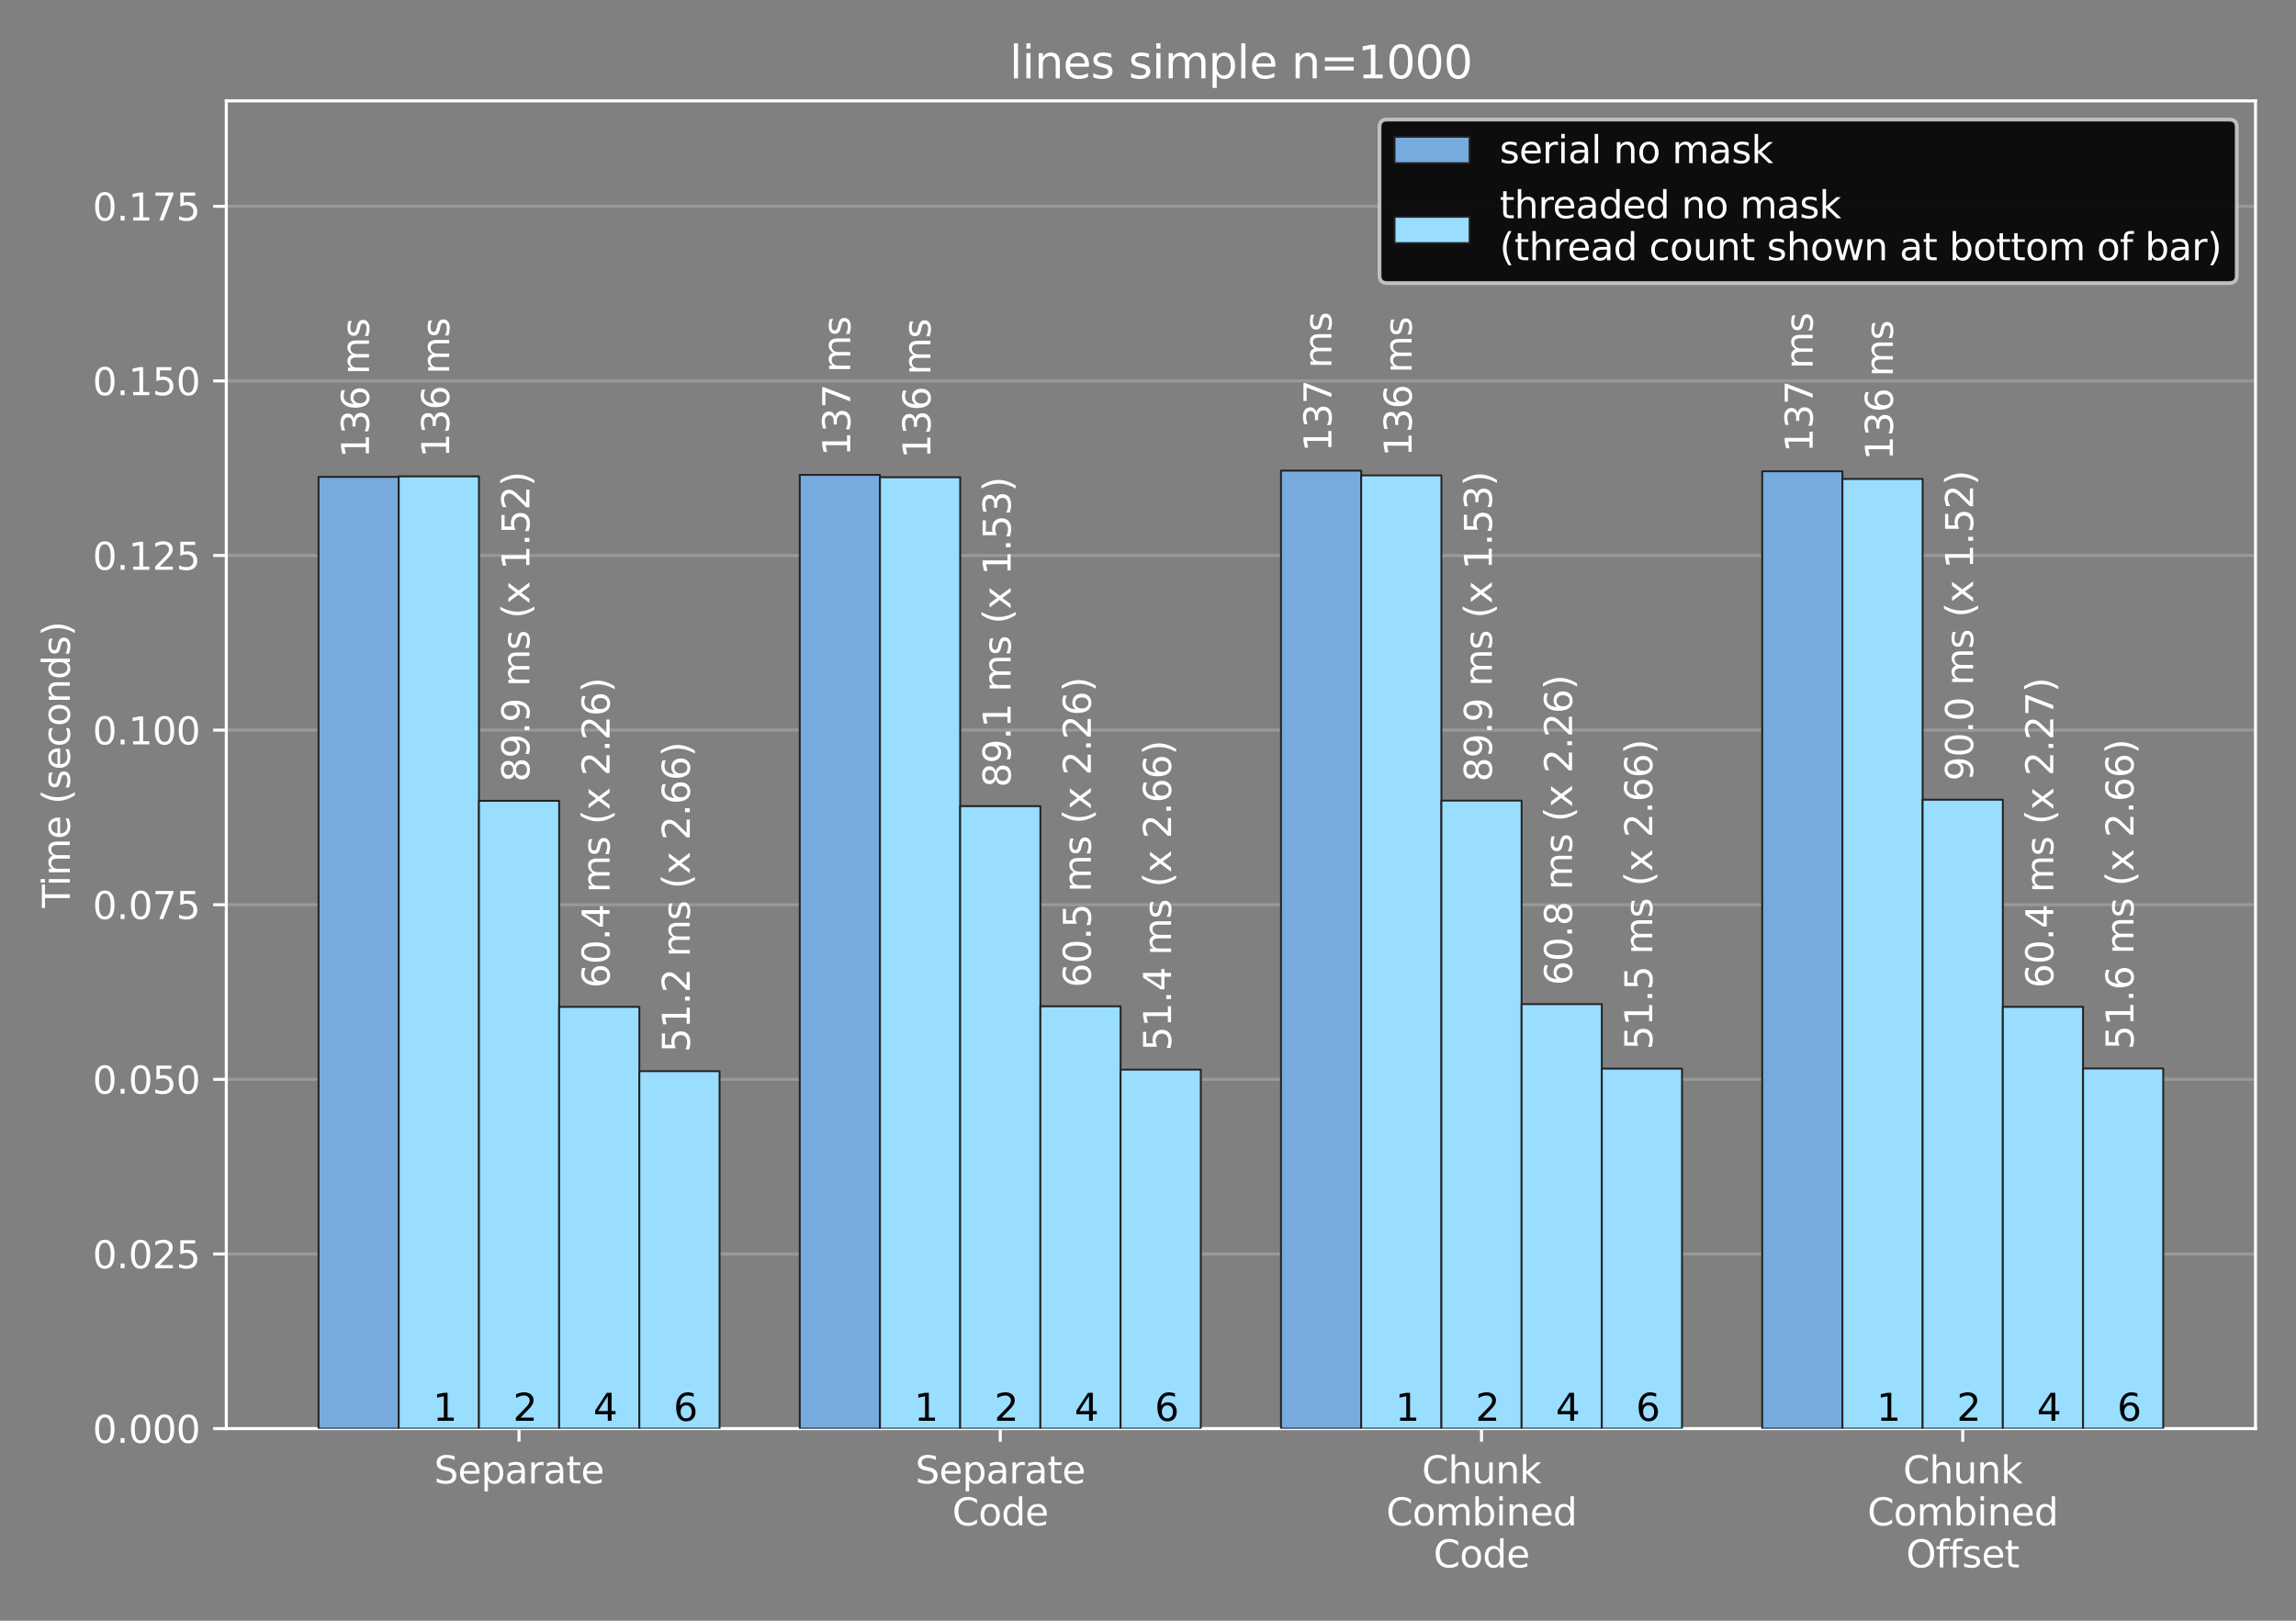 <?xml version="1.0" encoding="utf-8" standalone="no"?>
<!DOCTYPE svg PUBLIC "-//W3C//DTD SVG 1.1//EN"
  "http://www.w3.org/Graphics/SVG/1.1/DTD/svg11.dtd">
<svg xmlns:xlink="http://www.w3.org/1999/xlink" width="612pt" height="432pt" viewBox="0 0 612 432" xmlns="http://www.w3.org/2000/svg" version="1.1">
 <rect x="0" y="0" width="612" height="432" fill="#808080" stroke="none"/>
 <defs>
  <style type="text/css">*{stroke-linejoin: round; stroke-linecap: butt}</style>
 </defs>
 <g id="figure_1">
  <g id="patch_1">
   <path d="M 0 432 
L 612 432 
L 612 0 
L 0 0 
L 0 432 
z
" style="fill: none"/>
  </g>
  <g id="axes_1">
   <g id="patch_2">
    <path d="M 60.32 380.792 
L 601.2 380.792 
L 601.2 26.88 
L 60.32 26.88 
L 60.32 380.792 
z
" style="fill: none"/>
   </g>
   <g id="matplotlib.axis_1">
    <g id="xtick_1">
     <g id="line2d_1">
      <defs>
       <path id="mdc54d2792a" d="M 0 0 
L 0 3.5 
" style="stroke: #ffffff; stroke-width: 0.8"/>
      </defs>
      <g>
       <use xlink:href="#mdc54d2792a" x="138.352" y="380.792" style="fill: #ffffff; stroke: #ffffff; stroke-width: 0.8"/>
      </g>
     </g>
     <g id="text_1">
      <!-- Separate -->
      <g style="fill: #ffffff" transform="translate(115.707 395.39) scale(0.1 -0.1)">
       <defs>
        <path id="DejaVuSans-53" d="M 3425 4513 
L 3425 3897 
Q 3066 4069 2747 4153 
Q 2428 4238 2131 4238 
Q 1616 4238 1336 4038 
Q 1056 3838 1056 3469 
Q 1056 3159 1242 3001 
Q 1428 2844 1947 2747 
L 2328 2669 
Q 3034 2534 3370 2195 
Q 3706 1856 3706 1288 
Q 3706 609 3251 259 
Q 2797 -91 1919 -91 
Q 1588 -91 1214 -16 
Q 841 59 441 206 
L 441 856 
Q 825 641 1194 531 
Q 1563 422 1919 422 
Q 2459 422 2753 634 
Q 3047 847 3047 1241 
Q 3047 1584 2836 1778 
Q 2625 1972 2144 2069 
L 1759 2144 
Q 1053 2284 737 2584 
Q 422 2884 422 3419 
Q 422 4038 858 4394 
Q 1294 4750 2059 4750 
Q 2388 4750 2728 4690 
Q 3069 4631 3425 4513 
z
" transform="scale(0.016)"/>
        <path id="DejaVuSans-65" d="M 3597 1894 
L 3597 1613 
L 953 1613 
Q 991 1019 1311 708 
Q 1631 397 2203 397 
Q 2534 397 2845 478 
Q 3156 559 3463 722 
L 3463 178 
Q 3153 47 2828 -22 
Q 2503 -91 2169 -91 
Q 1331 -91 842 396 
Q 353 884 353 1716 
Q 353 2575 817 3079 
Q 1281 3584 2069 3584 
Q 2775 3584 3186 3129 
Q 3597 2675 3597 1894 
z
M 3022 2063 
Q 3016 2534 2758 2815 
Q 2500 3097 2075 3097 
Q 1594 3097 1305 2825 
Q 1016 2553 972 2059 
L 3022 2063 
z
" transform="scale(0.016)"/>
        <path id="DejaVuSans-70" d="M 1159 525 
L 1159 -1331 
L 581 -1331 
L 581 3500 
L 1159 3500 
L 1159 2969 
Q 1341 3281 1617 3432 
Q 1894 3584 2278 3584 
Q 2916 3584 3314 3078 
Q 3713 2572 3713 1747 
Q 3713 922 3314 415 
Q 2916 -91 2278 -91 
Q 1894 -91 1617 61 
Q 1341 213 1159 525 
z
M 3116 1747 
Q 3116 2381 2855 2742 
Q 2594 3103 2138 3103 
Q 1681 3103 1420 2742 
Q 1159 2381 1159 1747 
Q 1159 1113 1420 752 
Q 1681 391 2138 391 
Q 2594 391 2855 752 
Q 3116 1113 3116 1747 
z
" transform="scale(0.016)"/>
        <path id="DejaVuSans-61" d="M 2194 1759 
Q 1497 1759 1228 1600 
Q 959 1441 959 1056 
Q 959 750 1161 570 
Q 1363 391 1709 391 
Q 2188 391 2477 730 
Q 2766 1069 2766 1631 
L 2766 1759 
L 2194 1759 
z
M 3341 1997 
L 3341 0 
L 2766 0 
L 2766 531 
Q 2569 213 2275 61 
Q 1981 -91 1556 -91 
Q 1019 -91 701 211 
Q 384 513 384 1019 
Q 384 1609 779 1909 
Q 1175 2209 1959 2209 
L 2766 2209 
L 2766 2266 
Q 2766 2663 2505 2880 
Q 2244 3097 1772 3097 
Q 1472 3097 1187 3025 
Q 903 2953 641 2809 
L 641 3341 
Q 956 3463 1253 3523 
Q 1550 3584 1831 3584 
Q 2591 3584 2966 3190 
Q 3341 2797 3341 1997 
z
" transform="scale(0.016)"/>
        <path id="DejaVuSans-72" d="M 2631 2963 
Q 2534 3019 2420 3045 
Q 2306 3072 2169 3072 
Q 1681 3072 1420 2755 
Q 1159 2438 1159 1844 
L 1159 0 
L 581 0 
L 581 3500 
L 1159 3500 
L 1159 2956 
Q 1341 3275 1631 3429 
Q 1922 3584 2338 3584 
Q 2397 3584 2469 3576 
Q 2541 3569 2628 3553 
L 2631 2963 
z
" transform="scale(0.016)"/>
        <path id="DejaVuSans-74" d="M 1172 4494 
L 1172 3500 
L 2356 3500 
L 2356 3053 
L 1172 3053 
L 1172 1153 
Q 1172 725 1289 603 
Q 1406 481 1766 481 
L 2356 481 
L 2356 0 
L 1766 0 
Q 1100 0 847 248 
Q 594 497 594 1153 
L 594 3053 
L 172 3053 
L 172 3500 
L 594 3500 
L 594 4494 
L 1172 4494 
z
" transform="scale(0.016)"/>
       </defs>
       <use xlink:href="#DejaVuSans-53"/>
       <use xlink:href="#DejaVuSans-65" x="63.477"/>
       <use xlink:href="#DejaVuSans-70" x="125"/>
       <use xlink:href="#DejaVuSans-61" x="188.477"/>
       <use xlink:href="#DejaVuSans-72" x="249.756"/>
       <use xlink:href="#DejaVuSans-61" x="290.869"/>
       <use xlink:href="#DejaVuSans-74" x="352.148"/>
       <use xlink:href="#DejaVuSans-65" x="391.357"/>
      </g>
     </g>
    </g>
    <g id="xtick_2">
     <g id="line2d_2">
      <g>
       <use xlink:href="#mdc54d2792a" x="266.624" y="380.792" style="fill: #ffffff; stroke: #ffffff; stroke-width: 0.8"/>
      </g>
     </g>
     <g id="text_2">
      <!-- Separate -->
      <g style="fill: #ffffff" transform="translate(243.979 395.39) scale(0.1 -0.1)">
       <use xlink:href="#DejaVuSans-53"/>
       <use xlink:href="#DejaVuSans-65" x="63.477"/>
       <use xlink:href="#DejaVuSans-70" x="125"/>
       <use xlink:href="#DejaVuSans-61" x="188.477"/>
       <use xlink:href="#DejaVuSans-72" x="249.756"/>
       <use xlink:href="#DejaVuSans-61" x="290.869"/>
       <use xlink:href="#DejaVuSans-74" x="352.148"/>
       <use xlink:href="#DejaVuSans-65" x="391.357"/>
      </g>
      <!-- Code -->
      <g style="fill: #ffffff" transform="translate(253.822 406.588) scale(0.1 -0.1)">
       <defs>
        <path id="DejaVuSans-43" d="M 4122 4306 
L 4122 3641 
Q 3803 3938 3442 4084 
Q 3081 4231 2675 4231 
Q 1875 4231 1450 3742 
Q 1025 3253 1025 2328 
Q 1025 1406 1450 917 
Q 1875 428 2675 428 
Q 3081 428 3442 575 
Q 3803 722 4122 1019 
L 4122 359 
Q 3791 134 3420 21 
Q 3050 -91 2638 -91 
Q 1578 -91 968 557 
Q 359 1206 359 2328 
Q 359 3453 968 4101 
Q 1578 4750 2638 4750 
Q 3056 4750 3426 4639 
Q 3797 4528 4122 4306 
z
" transform="scale(0.016)"/>
        <path id="DejaVuSans-6f" d="M 1959 3097 
Q 1497 3097 1228 2736 
Q 959 2375 959 1747 
Q 959 1119 1226 758 
Q 1494 397 1959 397 
Q 2419 397 2687 759 
Q 2956 1122 2956 1747 
Q 2956 2369 2687 2733 
Q 2419 3097 1959 3097 
z
M 1959 3584 
Q 2709 3584 3137 3096 
Q 3566 2609 3566 1747 
Q 3566 888 3137 398 
Q 2709 -91 1959 -91 
Q 1206 -91 779 398 
Q 353 888 353 1747 
Q 353 2609 779 3096 
Q 1206 3584 1959 3584 
z
" transform="scale(0.016)"/>
        <path id="DejaVuSans-64" d="M 2906 2969 
L 2906 4863 
L 3481 4863 
L 3481 0 
L 2906 0 
L 2906 525 
Q 2725 213 2448 61 
Q 2172 -91 1784 -91 
Q 1150 -91 751 415 
Q 353 922 353 1747 
Q 353 2572 751 3078 
Q 1150 3584 1784 3584 
Q 2172 3584 2448 3432 
Q 2725 3281 2906 2969 
z
M 947 1747 
Q 947 1113 1208 752 
Q 1469 391 1925 391 
Q 2381 391 2643 752 
Q 2906 1113 2906 1747 
Q 2906 2381 2643 2742 
Q 2381 3103 1925 3103 
Q 1469 3103 1208 2742 
Q 947 2381 947 1747 
z
" transform="scale(0.016)"/>
       </defs>
       <use xlink:href="#DejaVuSans-43"/>
       <use xlink:href="#DejaVuSans-6f" x="69.824"/>
       <use xlink:href="#DejaVuSans-64" x="131.006"/>
       <use xlink:href="#DejaVuSans-65" x="194.482"/>
      </g>
     </g>
    </g>
    <g id="xtick_3">
     <g id="line2d_3">
      <g>
       <use xlink:href="#mdc54d2792a" x="394.896" y="380.792" style="fill: #ffffff; stroke: #ffffff; stroke-width: 0.8"/>
      </g>
     </g>
     <g id="text_3">
      <!-- Chunk -->
      <g style="fill: #ffffff" transform="translate(379.003 395.39) scale(0.1 -0.1)">
       <defs>
        <path id="DejaVuSans-68" d="M 3513 2113 
L 3513 0 
L 2938 0 
L 2938 2094 
Q 2938 2591 2744 2837 
Q 2550 3084 2163 3084 
Q 1697 3084 1428 2787 
Q 1159 2491 1159 1978 
L 1159 0 
L 581 0 
L 581 4863 
L 1159 4863 
L 1159 2956 
Q 1366 3272 1645 3428 
Q 1925 3584 2291 3584 
Q 2894 3584 3203 3211 
Q 3513 2838 3513 2113 
z
" transform="scale(0.016)"/>
        <path id="DejaVuSans-75" d="M 544 1381 
L 544 3500 
L 1119 3500 
L 1119 1403 
Q 1119 906 1312 657 
Q 1506 409 1894 409 
Q 2359 409 2629 706 
Q 2900 1003 2900 1516 
L 2900 3500 
L 3475 3500 
L 3475 0 
L 2900 0 
L 2900 538 
Q 2691 219 2414 64 
Q 2138 -91 1772 -91 
Q 1169 -91 856 284 
Q 544 659 544 1381 
z
M 1991 3584 
L 1991 3584 
z
" transform="scale(0.016)"/>
        <path id="DejaVuSans-6e" d="M 3513 2113 
L 3513 0 
L 2938 0 
L 2938 2094 
Q 2938 2591 2744 2837 
Q 2550 3084 2163 3084 
Q 1697 3084 1428 2787 
Q 1159 2491 1159 1978 
L 1159 0 
L 581 0 
L 581 3500 
L 1159 3500 
L 1159 2956 
Q 1366 3272 1645 3428 
Q 1925 3584 2291 3584 
Q 2894 3584 3203 3211 
Q 3513 2838 3513 2113 
z
" transform="scale(0.016)"/>
        <path id="DejaVuSans-6b" d="M 581 4863 
L 1159 4863 
L 1159 1991 
L 2875 3500 
L 3609 3500 
L 1753 1863 
L 3688 0 
L 2938 0 
L 1159 1709 
L 1159 0 
L 581 0 
L 581 4863 
z
" transform="scale(0.016)"/>
       </defs>
       <use xlink:href="#DejaVuSans-43"/>
       <use xlink:href="#DejaVuSans-68" x="69.824"/>
       <use xlink:href="#DejaVuSans-75" x="133.203"/>
       <use xlink:href="#DejaVuSans-6e" x="196.582"/>
       <use xlink:href="#DejaVuSans-6b" x="259.961"/>
      </g>
      <!-- Combined -->
      <g style="fill: #ffffff" transform="translate(369.492 406.588) scale(0.1 -0.1)">
       <defs>
        <path id="DejaVuSans-6d" d="M 3328 2828 
Q 3544 3216 3844 3400 
Q 4144 3584 4550 3584 
Q 5097 3584 5394 3201 
Q 5691 2819 5691 2113 
L 5691 0 
L 5113 0 
L 5113 2094 
Q 5113 2597 4934 2840 
Q 4756 3084 4391 3084 
Q 3944 3084 3684 2787 
Q 3425 2491 3425 1978 
L 3425 0 
L 2847 0 
L 2847 2094 
Q 2847 2600 2669 2842 
Q 2491 3084 2119 3084 
Q 1678 3084 1418 2786 
Q 1159 2488 1159 1978 
L 1159 0 
L 581 0 
L 581 3500 
L 1159 3500 
L 1159 2956 
Q 1356 3278 1631 3431 
Q 1906 3584 2284 3584 
Q 2666 3584 2933 3390 
Q 3200 3197 3328 2828 
z
" transform="scale(0.016)"/>
        <path id="DejaVuSans-62" d="M 3116 1747 
Q 3116 2381 2855 2742 
Q 2594 3103 2138 3103 
Q 1681 3103 1420 2742 
Q 1159 2381 1159 1747 
Q 1159 1113 1420 752 
Q 1681 391 2138 391 
Q 2594 391 2855 752 
Q 3116 1113 3116 1747 
z
M 1159 2969 
Q 1341 3281 1617 3432 
Q 1894 3584 2278 3584 
Q 2916 3584 3314 3078 
Q 3713 2572 3713 1747 
Q 3713 922 3314 415 
Q 2916 -91 2278 -91 
Q 1894 -91 1617 61 
Q 1341 213 1159 525 
L 1159 0 
L 581 0 
L 581 4863 
L 1159 4863 
L 1159 2969 
z
" transform="scale(0.016)"/>
        <path id="DejaVuSans-69" d="M 603 3500 
L 1178 3500 
L 1178 0 
L 603 0 
L 603 3500 
z
M 603 4863 
L 1178 4863 
L 1178 4134 
L 603 4134 
L 603 4863 
z
" transform="scale(0.016)"/>
       </defs>
       <use xlink:href="#DejaVuSans-43"/>
       <use xlink:href="#DejaVuSans-6f" x="69.824"/>
       <use xlink:href="#DejaVuSans-6d" x="131.006"/>
       <use xlink:href="#DejaVuSans-62" x="228.418"/>
       <use xlink:href="#DejaVuSans-69" x="291.895"/>
       <use xlink:href="#DejaVuSans-6e" x="319.678"/>
       <use xlink:href="#DejaVuSans-65" x="383.057"/>
       <use xlink:href="#DejaVuSans-64" x="444.58"/>
      </g>
      <!-- Code -->
      <g style="fill: #ffffff" transform="translate(382.094 417.786) scale(0.1 -0.1)">
       <use xlink:href="#DejaVuSans-43"/>
       <use xlink:href="#DejaVuSans-6f" x="69.824"/>
       <use xlink:href="#DejaVuSans-64" x="131.006"/>
       <use xlink:href="#DejaVuSans-65" x="194.482"/>
      </g>
     </g>
    </g>
    <g id="xtick_4">
     <g id="line2d_4">
      <g>
       <use xlink:href="#mdc54d2792a" x="523.168" y="380.792" style="fill: #ffffff; stroke: #ffffff; stroke-width: 0.8"/>
      </g>
     </g>
     <g id="text_4">
      <!-- Chunk -->
      <g style="fill: #ffffff" transform="translate(507.275 395.39) scale(0.1 -0.1)">
       <use xlink:href="#DejaVuSans-43"/>
       <use xlink:href="#DejaVuSans-68" x="69.824"/>
       <use xlink:href="#DejaVuSans-75" x="133.203"/>
       <use xlink:href="#DejaVuSans-6e" x="196.582"/>
       <use xlink:href="#DejaVuSans-6b" x="259.961"/>
      </g>
      <!-- Combined -->
      <g style="fill: #ffffff" transform="translate(497.764 406.588) scale(0.1 -0.1)">
       <use xlink:href="#DejaVuSans-43"/>
       <use xlink:href="#DejaVuSans-6f" x="69.824"/>
       <use xlink:href="#DejaVuSans-6d" x="131.006"/>
       <use xlink:href="#DejaVuSans-62" x="228.418"/>
       <use xlink:href="#DejaVuSans-69" x="291.895"/>
       <use xlink:href="#DejaVuSans-6e" x="319.678"/>
       <use xlink:href="#DejaVuSans-65" x="383.057"/>
       <use xlink:href="#DejaVuSans-64" x="444.58"/>
      </g>
      <!-- Offset -->
      <g style="fill: #ffffff" transform="translate(508.07 417.786) scale(0.1 -0.1)">
       <defs>
        <path id="DejaVuSans-4f" d="M 2522 4238 
Q 1834 4238 1429 3725 
Q 1025 3213 1025 2328 
Q 1025 1447 1429 934 
Q 1834 422 2522 422 
Q 3209 422 3611 934 
Q 4013 1447 4013 2328 
Q 4013 3213 3611 3725 
Q 3209 4238 2522 4238 
z
M 2522 4750 
Q 3503 4750 4090 4092 
Q 4678 3434 4678 2328 
Q 4678 1225 4090 567 
Q 3503 -91 2522 -91 
Q 1538 -91 948 565 
Q 359 1222 359 2328 
Q 359 3434 948 4092 
Q 1538 4750 2522 4750 
z
" transform="scale(0.016)"/>
        <path id="DejaVuSans-66" d="M 2375 4863 
L 2375 4384 
L 1825 4384 
Q 1516 4384 1395 4259 
Q 1275 4134 1275 3809 
L 1275 3500 
L 2222 3500 
L 2222 3053 
L 1275 3053 
L 1275 0 
L 697 0 
L 697 3053 
L 147 3053 
L 147 3500 
L 697 3500 
L 697 3744 
Q 697 4328 969 4595 
Q 1241 4863 1831 4863 
L 2375 4863 
z
" transform="scale(0.016)"/>
        <path id="DejaVuSans-73" d="M 2834 3397 
L 2834 2853 
Q 2591 2978 2328 3040 
Q 2066 3103 1784 3103 
Q 1356 3103 1142 2972 
Q 928 2841 928 2578 
Q 928 2378 1081 2264 
Q 1234 2150 1697 2047 
L 1894 2003 
Q 2506 1872 2764 1633 
Q 3022 1394 3022 966 
Q 3022 478 2636 193 
Q 2250 -91 1575 -91 
Q 1294 -91 989 -36 
Q 684 19 347 128 
L 347 722 
Q 666 556 975 473 
Q 1284 391 1588 391 
Q 1994 391 2212 530 
Q 2431 669 2431 922 
Q 2431 1156 2273 1281 
Q 2116 1406 1581 1522 
L 1381 1569 
Q 847 1681 609 1914 
Q 372 2147 372 2553 
Q 372 3047 722 3315 
Q 1072 3584 1716 3584 
Q 2034 3584 2315 3537 
Q 2597 3491 2834 3397 
z
" transform="scale(0.016)"/>
       </defs>
       <use xlink:href="#DejaVuSans-4f"/>
       <use xlink:href="#DejaVuSans-66" x="78.711"/>
       <use xlink:href="#DejaVuSans-66" x="113.916"/>
       <use xlink:href="#DejaVuSans-73" x="149.121"/>
       <use xlink:href="#DejaVuSans-65" x="201.221"/>
       <use xlink:href="#DejaVuSans-74" x="262.744"/>
      </g>
     </g>
    </g>
   </g>
   <g id="matplotlib.axis_2">
    <g id="ytick_1">
     <g id="line2d_5">
      <path d="M 60.32 380.792 
L 601.2 380.792 
" clip-path="url(#p746a610177)" style="fill: none; stroke: #ffffff; stroke-opacity: 0.2; stroke-width: 0.8; stroke-linecap: square"/>
     </g>
     <g id="line2d_6">
      <defs>
       <path id="m6aaa63ffaf" d="M 0 0 
L -3.5 0 
" style="stroke: #ffffff; stroke-width: 0.8"/>
      </defs>
      <g>
       <use xlink:href="#m6aaa63ffaf" x="60.32" y="380.792" style="fill: #ffffff; stroke: #ffffff; stroke-width: 0.8"/>
      </g>
     </g>
     <g id="text_5">
      <!-- 0.000 -->
      <g style="fill: #ffffff" transform="translate(24.692 384.591) scale(0.1 -0.1)">
       <defs>
        <path id="DejaVuSans-30" d="M 2034 4250 
Q 1547 4250 1301 3770 
Q 1056 3291 1056 2328 
Q 1056 1369 1301 889 
Q 1547 409 2034 409 
Q 2525 409 2770 889 
Q 3016 1369 3016 2328 
Q 3016 3291 2770 3770 
Q 2525 4250 2034 4250 
z
M 2034 4750 
Q 2819 4750 3233 4129 
Q 3647 3509 3647 2328 
Q 3647 1150 3233 529 
Q 2819 -91 2034 -91 
Q 1250 -91 836 529 
Q 422 1150 422 2328 
Q 422 3509 836 4129 
Q 1250 4750 2034 4750 
z
" transform="scale(0.016)"/>
        <path id="DejaVuSans-2e" d="M 684 794 
L 1344 794 
L 1344 0 
L 684 0 
L 684 794 
z
" transform="scale(0.016)"/>
       </defs>
       <use xlink:href="#DejaVuSans-30"/>
       <use xlink:href="#DejaVuSans-2e" x="63.623"/>
       <use xlink:href="#DejaVuSans-30" x="95.41"/>
       <use xlink:href="#DejaVuSans-30" x="159.033"/>
       <use xlink:href="#DejaVuSans-30" x="222.656"/>
      </g>
     </g>
    </g>
    <g id="ytick_2">
     <g id="line2d_7">
      <path d="M 60.32 334.248 
L 601.2 334.248 
" clip-path="url(#p746a610177)" style="fill: none; stroke: #ffffff; stroke-opacity: 0.2; stroke-width: 0.8; stroke-linecap: square"/>
     </g>
     <g id="line2d_8">
      <g>
       <use xlink:href="#m6aaa63ffaf" x="60.32" y="334.248" style="fill: #ffffff; stroke: #ffffff; stroke-width: 0.8"/>
      </g>
     </g>
     <g id="text_6">
      <!-- 0.025 -->
      <g style="fill: #ffffff" transform="translate(24.692 338.047) scale(0.1 -0.1)">
       <defs>
        <path id="DejaVuSans-32" d="M 1228 531 
L 3431 531 
L 3431 0 
L 469 0 
L 469 531 
Q 828 903 1448 1529 
Q 2069 2156 2228 2338 
Q 2531 2678 2651 2914 
Q 2772 3150 2772 3378 
Q 2772 3750 2511 3984 
Q 2250 4219 1831 4219 
Q 1534 4219 1204 4116 
Q 875 4013 500 3803 
L 500 4441 
Q 881 4594 1212 4672 
Q 1544 4750 1819 4750 
Q 2544 4750 2975 4387 
Q 3406 4025 3406 3419 
Q 3406 3131 3298 2873 
Q 3191 2616 2906 2266 
Q 2828 2175 2409 1742 
Q 1991 1309 1228 531 
z
" transform="scale(0.016)"/>
        <path id="DejaVuSans-35" d="M 691 4666 
L 3169 4666 
L 3169 4134 
L 1269 4134 
L 1269 2991 
Q 1406 3038 1543 3061 
Q 1681 3084 1819 3084 
Q 2600 3084 3056 2656 
Q 3513 2228 3513 1497 
Q 3513 744 3044 326 
Q 2575 -91 1722 -91 
Q 1428 -91 1123 -41 
Q 819 9 494 109 
L 494 744 
Q 775 591 1075 516 
Q 1375 441 1709 441 
Q 2250 441 2565 725 
Q 2881 1009 2881 1497 
Q 2881 1984 2565 2268 
Q 2250 2553 1709 2553 
Q 1456 2553 1204 2497 
Q 953 2441 691 2322 
L 691 4666 
z
" transform="scale(0.016)"/>
       </defs>
       <use xlink:href="#DejaVuSans-30"/>
       <use xlink:href="#DejaVuSans-2e" x="63.623"/>
       <use xlink:href="#DejaVuSans-30" x="95.41"/>
       <use xlink:href="#DejaVuSans-32" x="159.033"/>
       <use xlink:href="#DejaVuSans-35" x="222.656"/>
      </g>
     </g>
    </g>
    <g id="ytick_3">
     <g id="line2d_9">
      <path d="M 60.32 287.704 
L 601.2 287.704 
" clip-path="url(#p746a610177)" style="fill: none; stroke: #ffffff; stroke-opacity: 0.2; stroke-width: 0.8; stroke-linecap: square"/>
     </g>
     <g id="line2d_10">
      <g>
       <use xlink:href="#m6aaa63ffaf" x="60.32" y="287.704" style="fill: #ffffff; stroke: #ffffff; stroke-width: 0.8"/>
      </g>
     </g>
     <g id="text_7">
      <!-- 0.050 -->
      <g style="fill: #ffffff" transform="translate(24.692 291.503) scale(0.1 -0.1)">
       <use xlink:href="#DejaVuSans-30"/>
       <use xlink:href="#DejaVuSans-2e" x="63.623"/>
       <use xlink:href="#DejaVuSans-30" x="95.41"/>
       <use xlink:href="#DejaVuSans-35" x="159.033"/>
       <use xlink:href="#DejaVuSans-30" x="222.656"/>
      </g>
     </g>
    </g>
    <g id="ytick_4">
     <g id="line2d_11">
      <path d="M 60.32 241.16 
L 601.2 241.16 
" clip-path="url(#p746a610177)" style="fill: none; stroke: #ffffff; stroke-opacity: 0.2; stroke-width: 0.8; stroke-linecap: square"/>
     </g>
     <g id="line2d_12">
      <g>
       <use xlink:href="#m6aaa63ffaf" x="60.32" y="241.16" style="fill: #ffffff; stroke: #ffffff; stroke-width: 0.8"/>
      </g>
     </g>
     <g id="text_8">
      <!-- 0.075 -->
      <g style="fill: #ffffff" transform="translate(24.692 244.959) scale(0.1 -0.1)">
       <defs>
        <path id="DejaVuSans-37" d="M 525 4666 
L 3525 4666 
L 3525 4397 
L 1831 0 
L 1172 0 
L 2766 4134 
L 525 4134 
L 525 4666 
z
" transform="scale(0.016)"/>
       </defs>
       <use xlink:href="#DejaVuSans-30"/>
       <use xlink:href="#DejaVuSans-2e" x="63.623"/>
       <use xlink:href="#DejaVuSans-30" x="95.41"/>
       <use xlink:href="#DejaVuSans-37" x="159.033"/>
       <use xlink:href="#DejaVuSans-35" x="222.656"/>
      </g>
     </g>
    </g>
    <g id="ytick_5">
     <g id="line2d_13">
      <path d="M 60.32 194.615 
L 601.2 194.615 
" clip-path="url(#p746a610177)" style="fill: none; stroke: #ffffff; stroke-opacity: 0.2; stroke-width: 0.8; stroke-linecap: square"/>
     </g>
     <g id="line2d_14">
      <g>
       <use xlink:href="#m6aaa63ffaf" x="60.32" y="194.615" style="fill: #ffffff; stroke: #ffffff; stroke-width: 0.8"/>
      </g>
     </g>
     <g id="text_9">
      <!-- 0.100 -->
      <g style="fill: #ffffff" transform="translate(24.692 198.415) scale(0.1 -0.1)">
       <defs>
        <path id="DejaVuSans-31" d="M 794 531 
L 1825 531 
L 1825 4091 
L 703 3866 
L 703 4441 
L 1819 4666 
L 2450 4666 
L 2450 531 
L 3481 531 
L 3481 0 
L 794 0 
L 794 531 
z
" transform="scale(0.016)"/>
       </defs>
       <use xlink:href="#DejaVuSans-30"/>
       <use xlink:href="#DejaVuSans-2e" x="63.623"/>
       <use xlink:href="#DejaVuSans-31" x="95.41"/>
       <use xlink:href="#DejaVuSans-30" x="159.033"/>
       <use xlink:href="#DejaVuSans-30" x="222.656"/>
      </g>
     </g>
    </g>
    <g id="ytick_6">
     <g id="line2d_15">
      <path d="M 60.32 148.071 
L 601.2 148.071 
" clip-path="url(#p746a610177)" style="fill: none; stroke: #ffffff; stroke-opacity: 0.2; stroke-width: 0.8; stroke-linecap: square"/>
     </g>
     <g id="line2d_16">
      <g>
       <use xlink:href="#m6aaa63ffaf" x="60.32" y="148.071" style="fill: #ffffff; stroke: #ffffff; stroke-width: 0.8"/>
      </g>
     </g>
     <g id="text_10">
      <!-- 0.125 -->
      <g style="fill: #ffffff" transform="translate(24.692 151.87) scale(0.1 -0.1)">
       <use xlink:href="#DejaVuSans-30"/>
       <use xlink:href="#DejaVuSans-2e" x="63.623"/>
       <use xlink:href="#DejaVuSans-31" x="95.41"/>
       <use xlink:href="#DejaVuSans-32" x="159.033"/>
       <use xlink:href="#DejaVuSans-35" x="222.656"/>
      </g>
     </g>
    </g>
    <g id="ytick_7">
     <g id="line2d_17">
      <path d="M 60.32 101.527 
L 601.2 101.527 
" clip-path="url(#p746a610177)" style="fill: none; stroke: #ffffff; stroke-opacity: 0.2; stroke-width: 0.8; stroke-linecap: square"/>
     </g>
     <g id="line2d_18">
      <g>
       <use xlink:href="#m6aaa63ffaf" x="60.32" y="101.527" style="fill: #ffffff; stroke: #ffffff; stroke-width: 0.8"/>
      </g>
     </g>
     <g id="text_11">
      <!-- 0.150 -->
      <g style="fill: #ffffff" transform="translate(24.692 105.326) scale(0.1 -0.1)">
       <use xlink:href="#DejaVuSans-30"/>
       <use xlink:href="#DejaVuSans-2e" x="63.623"/>
       <use xlink:href="#DejaVuSans-31" x="95.41"/>
       <use xlink:href="#DejaVuSans-35" x="159.033"/>
       <use xlink:href="#DejaVuSans-30" x="222.656"/>
      </g>
     </g>
    </g>
    <g id="ytick_8">
     <g id="line2d_19">
      <path d="M 60.32 54.983 
L 601.2 54.983 
" clip-path="url(#p746a610177)" style="fill: none; stroke: #ffffff; stroke-opacity: 0.2; stroke-width: 0.8; stroke-linecap: square"/>
     </g>
     <g id="line2d_20">
      <g>
       <use xlink:href="#m6aaa63ffaf" x="60.32" y="54.983" style="fill: #ffffff; stroke: #ffffff; stroke-width: 0.8"/>
      </g>
     </g>
     <g id="text_12">
      <!-- 0.175 -->
      <g style="fill: #ffffff" transform="translate(24.692 58.782) scale(0.1 -0.1)">
       <use xlink:href="#DejaVuSans-30"/>
       <use xlink:href="#DejaVuSans-2e" x="63.623"/>
       <use xlink:href="#DejaVuSans-31" x="95.41"/>
       <use xlink:href="#DejaVuSans-37" x="159.033"/>
       <use xlink:href="#DejaVuSans-35" x="222.656"/>
      </g>
     </g>
    </g>
    <g id="text_13">
     <!-- Time (seconds) -->
     <g style="fill: #ffffff" transform="translate(18.612 241.998) rotate(-90) scale(0.1 -0.1)">
      <defs>
       <path id="DejaVuSans-54" d="M -19 4666 
L 3928 4666 
L 3928 4134 
L 2272 4134 
L 2272 0 
L 1638 0 
L 1638 4134 
L -19 4134 
L -19 4666 
z
" transform="scale(0.016)"/>
       <path id="DejaVuSans-20" transform="scale(0.016)"/>
       <path id="DejaVuSans-28" d="M 1984 4856 
Q 1566 4138 1362 3434 
Q 1159 2731 1159 2009 
Q 1159 1288 1364 580 
Q 1569 -128 1984 -844 
L 1484 -844 
Q 1016 -109 783 600 
Q 550 1309 550 2009 
Q 550 2706 781 3412 
Q 1013 4119 1484 4856 
L 1984 4856 
z
" transform="scale(0.016)"/>
       <path id="DejaVuSans-63" d="M 3122 3366 
L 3122 2828 
Q 2878 2963 2633 3030 
Q 2388 3097 2138 3097 
Q 1578 3097 1268 2742 
Q 959 2388 959 1747 
Q 959 1106 1268 751 
Q 1578 397 2138 397 
Q 2388 397 2633 464 
Q 2878 531 3122 666 
L 3122 134 
Q 2881 22 2623 -34 
Q 2366 -91 2075 -91 
Q 1284 -91 818 406 
Q 353 903 353 1747 
Q 353 2603 823 3093 
Q 1294 3584 2113 3584 
Q 2378 3584 2631 3529 
Q 2884 3475 3122 3366 
z
" transform="scale(0.016)"/>
       <path id="DejaVuSans-29" d="M 513 4856 
L 1013 4856 
Q 1481 4119 1714 3412 
Q 1947 2706 1947 2009 
Q 1947 1309 1714 600 
Q 1481 -109 1013 -844 
L 513 -844 
Q 928 -128 1133 580 
Q 1338 1288 1338 2009 
Q 1338 2731 1133 3434 
Q 928 4138 513 4856 
z
" transform="scale(0.016)"/>
      </defs>
      <use xlink:href="#DejaVuSans-54"/>
      <use xlink:href="#DejaVuSans-69" x="57.959"/>
      <use xlink:href="#DejaVuSans-6d" x="85.742"/>
      <use xlink:href="#DejaVuSans-65" x="183.154"/>
      <use xlink:href="#DejaVuSans-20" x="244.678"/>
      <use xlink:href="#DejaVuSans-28" x="276.465"/>
      <use xlink:href="#DejaVuSans-73" x="315.479"/>
      <use xlink:href="#DejaVuSans-65" x="367.578"/>
      <use xlink:href="#DejaVuSans-63" x="429.102"/>
      <use xlink:href="#DejaVuSans-6f" x="484.082"/>
      <use xlink:href="#DejaVuSans-6e" x="545.264"/>
      <use xlink:href="#DejaVuSans-64" x="608.643"/>
      <use xlink:href="#DejaVuSans-73" x="672.119"/>
      <use xlink:href="#DejaVuSans-29" x="724.219"/>
     </g>
    </g>
   </g>
   <g id="patch_3">
    <path d="M 60.32 380.792 
L 60.32 26.88 
" style="fill: none; stroke: #ffffff; stroke-width: 0.8; stroke-linejoin: miter; stroke-linecap: square"/>
   </g>
   <g id="patch_4">
    <path d="M 601.2 380.792 
L 601.2 26.88 
" style="fill: none; stroke: #ffffff; stroke-width: 0.8; stroke-linejoin: miter; stroke-linecap: square"/>
   </g>
   <g id="patch_5">
    <path d="M 60.32 380.792 
L 601.2 380.792 
" style="fill: none; stroke: #ffffff; stroke-width: 0.8; stroke-linejoin: miter; stroke-linecap: square"/>
   </g>
   <g id="patch_6">
    <path d="M 60.32 26.88 
L 601.2 26.88 
" style="fill: none; stroke: #ffffff; stroke-width: 0.8; stroke-linejoin: miter; stroke-linecap: square"/>
   </g>
   <g id="patch_7">
    <path d="M 84.905 380.792 
L 106.284 380.792 
L 106.284 127.106 
L 84.905 127.106 
z
" clip-path="url(#p746a610177)" style="fill: #77aadd; stroke: #222222; stroke-width: 0.5; stroke-linejoin: miter"/>
   </g>
   <g id="patch_8">
    <path d="M 213.177 380.792 
L 234.556 380.792 
L 234.556 126.576 
L 213.177 126.576 
z
" clip-path="url(#p746a610177)" style="fill: #77aadd; stroke: #222222; stroke-width: 0.5; stroke-linejoin: miter"/>
   </g>
   <g id="patch_9">
    <path d="M 341.449 380.792 
L 362.828 380.792 
L 362.828 125.444 
L 341.449 125.444 
z
" clip-path="url(#p746a610177)" style="fill: #77aadd; stroke: #222222; stroke-width: 0.5; stroke-linejoin: miter"/>
   </g>
   <g id="patch_10">
    <path d="M 469.721 380.792 
L 491.1 380.792 
L 491.1 125.618 
L 469.721 125.618 
z
" clip-path="url(#p746a610177)" style="fill: #77aadd; stroke: #222222; stroke-width: 0.5; stroke-linejoin: miter"/>
   </g>
   <g id="text_14">
    <!-- 136 ms -->
    <g style="fill: #ffffff" transform="translate(98.354 122.106) rotate(-90) scale(0.1 -0.1)">
     <defs>
      <path id="DejaVuSans-33" d="M 2597 2516 
Q 3050 2419 3304 2112 
Q 3559 1806 3559 1356 
Q 3559 666 3084 287 
Q 2609 -91 1734 -91 
Q 1441 -91 1130 -33 
Q 819 25 488 141 
L 488 750 
Q 750 597 1062 519 
Q 1375 441 1716 441 
Q 2309 441 2620 675 
Q 2931 909 2931 1356 
Q 2931 1769 2642 2001 
Q 2353 2234 1838 2234 
L 1294 2234 
L 1294 2753 
L 1863 2753 
Q 2328 2753 2575 2939 
Q 2822 3125 2822 3475 
Q 2822 3834 2567 4026 
Q 2313 4219 1838 4219 
Q 1578 4219 1281 4162 
Q 984 4106 628 3988 
L 628 4550 
Q 988 4650 1302 4700 
Q 1616 4750 1894 4750 
Q 2613 4750 3031 4423 
Q 3450 4097 3450 3541 
Q 3450 3153 3228 2886 
Q 3006 2619 2597 2516 
z
" transform="scale(0.016)"/>
      <path id="DejaVuSans-36" d="M 2113 2584 
Q 1688 2584 1439 2293 
Q 1191 2003 1191 1497 
Q 1191 994 1439 701 
Q 1688 409 2113 409 
Q 2538 409 2786 701 
Q 3034 994 3034 1497 
Q 3034 2003 2786 2293 
Q 2538 2584 2113 2584 
z
M 3366 4563 
L 3366 3988 
Q 3128 4100 2886 4159 
Q 2644 4219 2406 4219 
Q 1781 4219 1451 3797 
Q 1122 3375 1075 2522 
Q 1259 2794 1537 2939 
Q 1816 3084 2150 3084 
Q 2853 3084 3261 2657 
Q 3669 2231 3669 1497 
Q 3669 778 3244 343 
Q 2819 -91 2113 -91 
Q 1303 -91 875 529 
Q 447 1150 447 2328 
Q 447 3434 972 4092 
Q 1497 4750 2381 4750 
Q 2619 4750 2861 4703 
Q 3103 4656 3366 4563 
z
" transform="scale(0.016)"/>
     </defs>
     <use xlink:href="#DejaVuSans-31"/>
     <use xlink:href="#DejaVuSans-33" x="63.623"/>
     <use xlink:href="#DejaVuSans-36" x="127.246"/>
     <use xlink:href="#DejaVuSans-20" x="190.869"/>
     <use xlink:href="#DejaVuSans-6d" x="222.656"/>
     <use xlink:href="#DejaVuSans-73" x="320.068"/>
    </g>
   </g>
   <g id="text_15">
    <!-- 137 ms -->
    <g style="fill: #ffffff" transform="translate(226.626 121.576) rotate(-90) scale(0.1 -0.1)">
     <use xlink:href="#DejaVuSans-31"/>
     <use xlink:href="#DejaVuSans-33" x="63.623"/>
     <use xlink:href="#DejaVuSans-37" x="127.246"/>
     <use xlink:href="#DejaVuSans-20" x="190.869"/>
     <use xlink:href="#DejaVuSans-6d" x="222.656"/>
     <use xlink:href="#DejaVuSans-73" x="320.068"/>
    </g>
   </g>
   <g id="text_16">
    <!-- 137 ms -->
    <g style="fill: #ffffff" transform="translate(354.898 120.444) rotate(-90) scale(0.1 -0.1)">
     <use xlink:href="#DejaVuSans-31"/>
     <use xlink:href="#DejaVuSans-33" x="63.623"/>
     <use xlink:href="#DejaVuSans-37" x="127.246"/>
     <use xlink:href="#DejaVuSans-20" x="190.869"/>
     <use xlink:href="#DejaVuSans-6d" x="222.656"/>
     <use xlink:href="#DejaVuSans-73" x="320.068"/>
    </g>
   </g>
   <g id="text_17">
    <!-- 137 ms -->
    <g style="fill: #ffffff" transform="translate(483.17 120.618) rotate(-90) scale(0.1 -0.1)">
     <use xlink:href="#DejaVuSans-31"/>
     <use xlink:href="#DejaVuSans-33" x="63.623"/>
     <use xlink:href="#DejaVuSans-37" x="127.246"/>
     <use xlink:href="#DejaVuSans-20" x="190.869"/>
     <use xlink:href="#DejaVuSans-6d" x="222.656"/>
     <use xlink:href="#DejaVuSans-73" x="320.068"/>
    </g>
   </g>
   <g id="patch_11">
    <path d="M 106.284 380.792 
L 127.663 380.792 
L 127.663 126.974 
L 106.284 126.974 
z
" clip-path="url(#p746a610177)" style="fill: #99ddff; stroke: #222222; stroke-width: 0.5; stroke-linejoin: miter"/>
   </g>
   <g id="patch_12">
    <path d="M 127.663 380.792 
L 149.041 380.792 
L 149.041 213.457 
L 127.663 213.457 
z
" clip-path="url(#p746a610177)" style="fill: #99ddff; stroke: #222222; stroke-width: 0.5; stroke-linejoin: miter"/>
   </g>
   <g id="patch_13">
    <path d="M 149.041 380.792 
L 170.42 380.792 
L 170.42 268.383 
L 149.041 268.383 
z
" clip-path="url(#p746a610177)" style="fill: #99ddff; stroke: #222222; stroke-width: 0.5; stroke-linejoin: miter"/>
   </g>
   <g id="patch_14">
    <path d="M 170.42 380.792 
L 191.799 380.792 
L 191.799 285.52 
L 170.42 285.52 
z
" clip-path="url(#p746a610177)" style="fill: #99ddff; stroke: #222222; stroke-width: 0.5; stroke-linejoin: miter"/>
   </g>
   <g id="patch_15">
    <path d="M 234.556 380.792 
L 255.935 380.792 
L 255.935 127.206 
L 234.556 127.206 
z
" clip-path="url(#p746a610177)" style="fill: #99ddff; stroke: #222222; stroke-width: 0.5; stroke-linejoin: miter"/>
   </g>
   <g id="patch_16">
    <path d="M 255.935 380.792 
L 277.313 380.792 
L 277.313 214.877 
L 255.935 214.877 
z
" clip-path="url(#p746a610177)" style="fill: #99ddff; stroke: #222222; stroke-width: 0.5; stroke-linejoin: miter"/>
   </g>
   <g id="patch_17">
    <path d="M 277.313 380.792 
L 298.692 380.792 
L 298.692 268.232 
L 277.313 268.232 
z
" clip-path="url(#p746a610177)" style="fill: #99ddff; stroke: #222222; stroke-width: 0.5; stroke-linejoin: miter"/>
   </g>
   <g id="patch_18">
    <path d="M 298.692 380.792 
L 320.071 380.792 
L 320.071 285.11 
L 298.692 285.11 
z
" clip-path="url(#p746a610177)" style="fill: #99ddff; stroke: #222222; stroke-width: 0.5; stroke-linejoin: miter"/>
   </g>
   <g id="patch_19">
    <path d="M 362.828 380.792 
L 384.207 380.792 
L 384.207 126.709 
L 362.828 126.709 
z
" clip-path="url(#p746a610177)" style="fill: #99ddff; stroke: #222222; stroke-width: 0.5; stroke-linejoin: miter"/>
   </g>
   <g id="patch_20">
    <path d="M 384.207 380.792 
L 405.585 380.792 
L 405.585 213.403 
L 384.207 213.403 
z
" clip-path="url(#p746a610177)" style="fill: #99ddff; stroke: #222222; stroke-width: 0.5; stroke-linejoin: miter"/>
   </g>
   <g id="patch_21">
    <path d="M 405.585 380.792 
L 426.964 380.792 
L 426.964 267.651 
L 405.585 267.651 
z
" clip-path="url(#p746a610177)" style="fill: #99ddff; stroke: #222222; stroke-width: 0.5; stroke-linejoin: miter"/>
   </g>
   <g id="patch_22">
    <path d="M 426.964 380.792 
L 448.343 380.792 
L 448.343 284.838 
L 426.964 284.838 
z
" clip-path="url(#p746a610177)" style="fill: #99ddff; stroke: #222222; stroke-width: 0.5; stroke-linejoin: miter"/>
   </g>
   <g id="patch_23">
    <path d="M 491.1 380.792 
L 512.479 380.792 
L 512.479 127.659 
L 491.1 127.659 
z
" clip-path="url(#p746a610177)" style="fill: #99ddff; stroke: #222222; stroke-width: 0.5; stroke-linejoin: miter"/>
   </g>
   <g id="patch_24">
    <path d="M 512.479 380.792 
L 533.857 380.792 
L 533.857 213.166 
L 512.479 213.166 
z
" clip-path="url(#p746a610177)" style="fill: #99ddff; stroke: #222222; stroke-width: 0.5; stroke-linejoin: miter"/>
   </g>
   <g id="patch_25">
    <path d="M 533.857 380.792 
L 555.236 380.792 
L 555.236 268.376 
L 533.857 268.376 
z
" clip-path="url(#p746a610177)" style="fill: #99ddff; stroke: #222222; stroke-width: 0.5; stroke-linejoin: miter"/>
   </g>
   <g id="patch_26">
    <path d="M 555.236 380.792 
L 576.615 380.792 
L 576.615 284.798 
L 555.236 284.798 
z
" clip-path="url(#p746a610177)" style="fill: #99ddff; stroke: #222222; stroke-width: 0.5; stroke-linejoin: miter"/>
   </g>
   <g id="text_18">
    <!-- 136 ms -->
    <g style="fill: #ffffff" transform="translate(119.733 121.974) rotate(-90) scale(0.1 -0.1)">
     <use xlink:href="#DejaVuSans-31"/>
     <use xlink:href="#DejaVuSans-33" x="63.623"/>
     <use xlink:href="#DejaVuSans-36" x="127.246"/>
     <use xlink:href="#DejaVuSans-20" x="190.869"/>
     <use xlink:href="#DejaVuSans-6d" x="222.656"/>
     <use xlink:href="#DejaVuSans-73" x="320.068"/>
    </g>
   </g>
   <g id="text_19">
    <!-- 89.9 ms (x 1.52) -->
    <g style="fill: #ffffff" transform="translate(141.111 208.457) rotate(-90) scale(0.1 -0.1)">
     <defs>
      <path id="DejaVuSans-38" d="M 2034 2216 
Q 1584 2216 1326 1975 
Q 1069 1734 1069 1313 
Q 1069 891 1326 650 
Q 1584 409 2034 409 
Q 2484 409 2743 651 
Q 3003 894 3003 1313 
Q 3003 1734 2745 1975 
Q 2488 2216 2034 2216 
z
M 1403 2484 
Q 997 2584 770 2862 
Q 544 3141 544 3541 
Q 544 4100 942 4425 
Q 1341 4750 2034 4750 
Q 2731 4750 3128 4425 
Q 3525 4100 3525 3541 
Q 3525 3141 3298 2862 
Q 3072 2584 2669 2484 
Q 3125 2378 3379 2068 
Q 3634 1759 3634 1313 
Q 3634 634 3220 271 
Q 2806 -91 2034 -91 
Q 1263 -91 848 271 
Q 434 634 434 1313 
Q 434 1759 690 2068 
Q 947 2378 1403 2484 
z
M 1172 3481 
Q 1172 3119 1398 2916 
Q 1625 2713 2034 2713 
Q 2441 2713 2670 2916 
Q 2900 3119 2900 3481 
Q 2900 3844 2670 4047 
Q 2441 4250 2034 4250 
Q 1625 4250 1398 4047 
Q 1172 3844 1172 3481 
z
" transform="scale(0.016)"/>
      <path id="DejaVuSans-39" d="M 703 97 
L 703 672 
Q 941 559 1184 500 
Q 1428 441 1663 441 
Q 2288 441 2617 861 
Q 2947 1281 2994 2138 
Q 2813 1869 2534 1725 
Q 2256 1581 1919 1581 
Q 1219 1581 811 2004 
Q 403 2428 403 3163 
Q 403 3881 828 4315 
Q 1253 4750 1959 4750 
Q 2769 4750 3195 4129 
Q 3622 3509 3622 2328 
Q 3622 1225 3098 567 
Q 2575 -91 1691 -91 
Q 1453 -91 1209 -44 
Q 966 3 703 97 
z
M 1959 2075 
Q 2384 2075 2632 2365 
Q 2881 2656 2881 3163 
Q 2881 3666 2632 3958 
Q 2384 4250 1959 4250 
Q 1534 4250 1286 3958 
Q 1038 3666 1038 3163 
Q 1038 2656 1286 2365 
Q 1534 2075 1959 2075 
z
" transform="scale(0.016)"/>
      <path id="DejaVuSans-78" d="M 3513 3500 
L 2247 1797 
L 3578 0 
L 2900 0 
L 1881 1375 
L 863 0 
L 184 0 
L 1544 1831 
L 300 3500 
L 978 3500 
L 1906 2253 
L 2834 3500 
L 3513 3500 
z
" transform="scale(0.016)"/>
     </defs>
     <use xlink:href="#DejaVuSans-38"/>
     <use xlink:href="#DejaVuSans-39" x="63.623"/>
     <use xlink:href="#DejaVuSans-2e" x="127.246"/>
     <use xlink:href="#DejaVuSans-39" x="159.033"/>
     <use xlink:href="#DejaVuSans-20" x="222.656"/>
     <use xlink:href="#DejaVuSans-6d" x="254.443"/>
     <use xlink:href="#DejaVuSans-73" x="351.855"/>
     <use xlink:href="#DejaVuSans-20" x="403.955"/>
     <use xlink:href="#DejaVuSans-28" x="435.742"/>
     <use xlink:href="#DejaVuSans-78" x="474.756"/>
     <use xlink:href="#DejaVuSans-20" x="533.936"/>
     <use xlink:href="#DejaVuSans-31" x="565.723"/>
     <use xlink:href="#DejaVuSans-2e" x="629.346"/>
     <use xlink:href="#DejaVuSans-35" x="661.133"/>
     <use xlink:href="#DejaVuSans-32" x="724.756"/>
     <use xlink:href="#DejaVuSans-29" x="788.379"/>
    </g>
   </g>
   <g id="text_20">
    <!-- 60.4 ms (x 2.26) -->
    <g style="fill: #ffffff" transform="translate(162.49 263.383) rotate(-90) scale(0.1 -0.1)">
     <defs>
      <path id="DejaVuSans-34" d="M 2419 4116 
L 825 1625 
L 2419 1625 
L 2419 4116 
z
M 2253 4666 
L 3047 4666 
L 3047 1625 
L 3713 1625 
L 3713 1100 
L 3047 1100 
L 3047 0 
L 2419 0 
L 2419 1100 
L 313 1100 
L 313 1709 
L 2253 4666 
z
" transform="scale(0.016)"/>
     </defs>
     <use xlink:href="#DejaVuSans-36"/>
     <use xlink:href="#DejaVuSans-30" x="63.623"/>
     <use xlink:href="#DejaVuSans-2e" x="127.246"/>
     <use xlink:href="#DejaVuSans-34" x="159.033"/>
     <use xlink:href="#DejaVuSans-20" x="222.656"/>
     <use xlink:href="#DejaVuSans-6d" x="254.443"/>
     <use xlink:href="#DejaVuSans-73" x="351.855"/>
     <use xlink:href="#DejaVuSans-20" x="403.955"/>
     <use xlink:href="#DejaVuSans-28" x="435.742"/>
     <use xlink:href="#DejaVuSans-78" x="474.756"/>
     <use xlink:href="#DejaVuSans-20" x="533.936"/>
     <use xlink:href="#DejaVuSans-32" x="565.723"/>
     <use xlink:href="#DejaVuSans-2e" x="629.346"/>
     <use xlink:href="#DejaVuSans-32" x="661.133"/>
     <use xlink:href="#DejaVuSans-36" x="724.756"/>
     <use xlink:href="#DejaVuSans-29" x="788.379"/>
    </g>
   </g>
   <g id="text_21">
    <!-- 51.2 ms (x 2.66) -->
    <g style="fill: #ffffff" transform="translate(183.869 280.52) rotate(-90) scale(0.1 -0.1)">
     <use xlink:href="#DejaVuSans-35"/>
     <use xlink:href="#DejaVuSans-31" x="63.623"/>
     <use xlink:href="#DejaVuSans-2e" x="127.246"/>
     <use xlink:href="#DejaVuSans-32" x="159.033"/>
     <use xlink:href="#DejaVuSans-20" x="222.656"/>
     <use xlink:href="#DejaVuSans-6d" x="254.443"/>
     <use xlink:href="#DejaVuSans-73" x="351.855"/>
     <use xlink:href="#DejaVuSans-20" x="403.955"/>
     <use xlink:href="#DejaVuSans-28" x="435.742"/>
     <use xlink:href="#DejaVuSans-78" x="474.756"/>
     <use xlink:href="#DejaVuSans-20" x="533.936"/>
     <use xlink:href="#DejaVuSans-32" x="565.723"/>
     <use xlink:href="#DejaVuSans-2e" x="629.346"/>
     <use xlink:href="#DejaVuSans-36" x="661.133"/>
     <use xlink:href="#DejaVuSans-36" x="724.756"/>
     <use xlink:href="#DejaVuSans-29" x="788.379"/>
    </g>
   </g>
   <g id="text_22">
    <!-- 136 ms -->
    <g style="fill: #ffffff" transform="translate(248.005 122.206) rotate(-90) scale(0.1 -0.1)">
     <use xlink:href="#DejaVuSans-31"/>
     <use xlink:href="#DejaVuSans-33" x="63.623"/>
     <use xlink:href="#DejaVuSans-36" x="127.246"/>
     <use xlink:href="#DejaVuSans-20" x="190.869"/>
     <use xlink:href="#DejaVuSans-6d" x="222.656"/>
     <use xlink:href="#DejaVuSans-73" x="320.068"/>
    </g>
   </g>
   <g id="text_23">
    <!-- 89.1 ms (x 1.53) -->
    <g style="fill: #ffffff" transform="translate(269.383 209.877) rotate(-90) scale(0.1 -0.1)">
     <use xlink:href="#DejaVuSans-38"/>
     <use xlink:href="#DejaVuSans-39" x="63.623"/>
     <use xlink:href="#DejaVuSans-2e" x="127.246"/>
     <use xlink:href="#DejaVuSans-31" x="159.033"/>
     <use xlink:href="#DejaVuSans-20" x="222.656"/>
     <use xlink:href="#DejaVuSans-6d" x="254.443"/>
     <use xlink:href="#DejaVuSans-73" x="351.855"/>
     <use xlink:href="#DejaVuSans-20" x="403.955"/>
     <use xlink:href="#DejaVuSans-28" x="435.742"/>
     <use xlink:href="#DejaVuSans-78" x="474.756"/>
     <use xlink:href="#DejaVuSans-20" x="533.936"/>
     <use xlink:href="#DejaVuSans-31" x="565.723"/>
     <use xlink:href="#DejaVuSans-2e" x="629.346"/>
     <use xlink:href="#DejaVuSans-35" x="661.133"/>
     <use xlink:href="#DejaVuSans-33" x="724.756"/>
     <use xlink:href="#DejaVuSans-29" x="788.379"/>
    </g>
   </g>
   <g id="text_24">
    <!-- 60.5 ms (x 2.26) -->
    <g style="fill: #ffffff" transform="translate(290.762 263.232) rotate(-90) scale(0.1 -0.1)">
     <use xlink:href="#DejaVuSans-36"/>
     <use xlink:href="#DejaVuSans-30" x="63.623"/>
     <use xlink:href="#DejaVuSans-2e" x="127.246"/>
     <use xlink:href="#DejaVuSans-35" x="159.033"/>
     <use xlink:href="#DejaVuSans-20" x="222.656"/>
     <use xlink:href="#DejaVuSans-6d" x="254.443"/>
     <use xlink:href="#DejaVuSans-73" x="351.855"/>
     <use xlink:href="#DejaVuSans-20" x="403.955"/>
     <use xlink:href="#DejaVuSans-28" x="435.742"/>
     <use xlink:href="#DejaVuSans-78" x="474.756"/>
     <use xlink:href="#DejaVuSans-20" x="533.936"/>
     <use xlink:href="#DejaVuSans-32" x="565.723"/>
     <use xlink:href="#DejaVuSans-2e" x="629.346"/>
     <use xlink:href="#DejaVuSans-32" x="661.133"/>
     <use xlink:href="#DejaVuSans-36" x="724.756"/>
     <use xlink:href="#DejaVuSans-29" x="788.379"/>
    </g>
   </g>
   <g id="text_25">
    <!-- 51.4 ms (x 2.66) -->
    <g style="fill: #ffffff" transform="translate(312.141 280.11) rotate(-90) scale(0.1 -0.1)">
     <use xlink:href="#DejaVuSans-35"/>
     <use xlink:href="#DejaVuSans-31" x="63.623"/>
     <use xlink:href="#DejaVuSans-2e" x="127.246"/>
     <use xlink:href="#DejaVuSans-34" x="159.033"/>
     <use xlink:href="#DejaVuSans-20" x="222.656"/>
     <use xlink:href="#DejaVuSans-6d" x="254.443"/>
     <use xlink:href="#DejaVuSans-73" x="351.855"/>
     <use xlink:href="#DejaVuSans-20" x="403.955"/>
     <use xlink:href="#DejaVuSans-28" x="435.742"/>
     <use xlink:href="#DejaVuSans-78" x="474.756"/>
     <use xlink:href="#DejaVuSans-20" x="533.936"/>
     <use xlink:href="#DejaVuSans-32" x="565.723"/>
     <use xlink:href="#DejaVuSans-2e" x="629.346"/>
     <use xlink:href="#DejaVuSans-36" x="661.133"/>
     <use xlink:href="#DejaVuSans-36" x="724.756"/>
     <use xlink:href="#DejaVuSans-29" x="788.379"/>
    </g>
   </g>
   <g id="text_26">
    <!-- 136 ms -->
    <g style="fill: #ffffff" transform="translate(376.277 121.709) rotate(-90) scale(0.1 -0.1)">
     <use xlink:href="#DejaVuSans-31"/>
     <use xlink:href="#DejaVuSans-33" x="63.623"/>
     <use xlink:href="#DejaVuSans-36" x="127.246"/>
     <use xlink:href="#DejaVuSans-20" x="190.869"/>
     <use xlink:href="#DejaVuSans-6d" x="222.656"/>
     <use xlink:href="#DejaVuSans-73" x="320.068"/>
    </g>
   </g>
   <g id="text_27">
    <!-- 89.9 ms (x 1.53) -->
    <g style="fill: #ffffff" transform="translate(397.655 208.403) rotate(-90) scale(0.1 -0.1)">
     <use xlink:href="#DejaVuSans-38"/>
     <use xlink:href="#DejaVuSans-39" x="63.623"/>
     <use xlink:href="#DejaVuSans-2e" x="127.246"/>
     <use xlink:href="#DejaVuSans-39" x="159.033"/>
     <use xlink:href="#DejaVuSans-20" x="222.656"/>
     <use xlink:href="#DejaVuSans-6d" x="254.443"/>
     <use xlink:href="#DejaVuSans-73" x="351.855"/>
     <use xlink:href="#DejaVuSans-20" x="403.955"/>
     <use xlink:href="#DejaVuSans-28" x="435.742"/>
     <use xlink:href="#DejaVuSans-78" x="474.756"/>
     <use xlink:href="#DejaVuSans-20" x="533.936"/>
     <use xlink:href="#DejaVuSans-31" x="565.723"/>
     <use xlink:href="#DejaVuSans-2e" x="629.346"/>
     <use xlink:href="#DejaVuSans-35" x="661.133"/>
     <use xlink:href="#DejaVuSans-33" x="724.756"/>
     <use xlink:href="#DejaVuSans-29" x="788.379"/>
    </g>
   </g>
   <g id="text_28">
    <!-- 60.8 ms (x 2.26) -->
    <g style="fill: #ffffff" transform="translate(419.034 262.651) rotate(-90) scale(0.1 -0.1)">
     <use xlink:href="#DejaVuSans-36"/>
     <use xlink:href="#DejaVuSans-30" x="63.623"/>
     <use xlink:href="#DejaVuSans-2e" x="127.246"/>
     <use xlink:href="#DejaVuSans-38" x="159.033"/>
     <use xlink:href="#DejaVuSans-20" x="222.656"/>
     <use xlink:href="#DejaVuSans-6d" x="254.443"/>
     <use xlink:href="#DejaVuSans-73" x="351.855"/>
     <use xlink:href="#DejaVuSans-20" x="403.955"/>
     <use xlink:href="#DejaVuSans-28" x="435.742"/>
     <use xlink:href="#DejaVuSans-78" x="474.756"/>
     <use xlink:href="#DejaVuSans-20" x="533.936"/>
     <use xlink:href="#DejaVuSans-32" x="565.723"/>
     <use xlink:href="#DejaVuSans-2e" x="629.346"/>
     <use xlink:href="#DejaVuSans-32" x="661.133"/>
     <use xlink:href="#DejaVuSans-36" x="724.756"/>
     <use xlink:href="#DejaVuSans-29" x="788.379"/>
    </g>
   </g>
   <g id="text_29">
    <!-- 51.5 ms (x 2.66) -->
    <g style="fill: #ffffff" transform="translate(440.413 279.838) rotate(-90) scale(0.1 -0.1)">
     <use xlink:href="#DejaVuSans-35"/>
     <use xlink:href="#DejaVuSans-31" x="63.623"/>
     <use xlink:href="#DejaVuSans-2e" x="127.246"/>
     <use xlink:href="#DejaVuSans-35" x="159.033"/>
     <use xlink:href="#DejaVuSans-20" x="222.656"/>
     <use xlink:href="#DejaVuSans-6d" x="254.443"/>
     <use xlink:href="#DejaVuSans-73" x="351.855"/>
     <use xlink:href="#DejaVuSans-20" x="403.955"/>
     <use xlink:href="#DejaVuSans-28" x="435.742"/>
     <use xlink:href="#DejaVuSans-78" x="474.756"/>
     <use xlink:href="#DejaVuSans-20" x="533.936"/>
     <use xlink:href="#DejaVuSans-32" x="565.723"/>
     <use xlink:href="#DejaVuSans-2e" x="629.346"/>
     <use xlink:href="#DejaVuSans-36" x="661.133"/>
     <use xlink:href="#DejaVuSans-36" x="724.756"/>
     <use xlink:href="#DejaVuSans-29" x="788.379"/>
    </g>
   </g>
   <g id="text_30">
    <!-- 136 ms -->
    <g style="fill: #ffffff" transform="translate(504.549 122.659) rotate(-90) scale(0.1 -0.1)">
     <use xlink:href="#DejaVuSans-31"/>
     <use xlink:href="#DejaVuSans-33" x="63.623"/>
     <use xlink:href="#DejaVuSans-36" x="127.246"/>
     <use xlink:href="#DejaVuSans-20" x="190.869"/>
     <use xlink:href="#DejaVuSans-6d" x="222.656"/>
     <use xlink:href="#DejaVuSans-73" x="320.068"/>
    </g>
   </g>
   <g id="text_31">
    <!-- 90.0 ms (x 1.52) -->
    <g style="fill: #ffffff" transform="translate(525.927 208.166) rotate(-90) scale(0.1 -0.1)">
     <use xlink:href="#DejaVuSans-39"/>
     <use xlink:href="#DejaVuSans-30" x="63.623"/>
     <use xlink:href="#DejaVuSans-2e" x="127.246"/>
     <use xlink:href="#DejaVuSans-30" x="159.033"/>
     <use xlink:href="#DejaVuSans-20" x="222.656"/>
     <use xlink:href="#DejaVuSans-6d" x="254.443"/>
     <use xlink:href="#DejaVuSans-73" x="351.855"/>
     <use xlink:href="#DejaVuSans-20" x="403.955"/>
     <use xlink:href="#DejaVuSans-28" x="435.742"/>
     <use xlink:href="#DejaVuSans-78" x="474.756"/>
     <use xlink:href="#DejaVuSans-20" x="533.936"/>
     <use xlink:href="#DejaVuSans-31" x="565.723"/>
     <use xlink:href="#DejaVuSans-2e" x="629.346"/>
     <use xlink:href="#DejaVuSans-35" x="661.133"/>
     <use xlink:href="#DejaVuSans-32" x="724.756"/>
     <use xlink:href="#DejaVuSans-29" x="788.379"/>
    </g>
   </g>
   <g id="text_32">
    <!-- 60.4 ms (x 2.27) -->
    <g style="fill: #ffffff" transform="translate(547.306 263.376) rotate(-90) scale(0.1 -0.1)">
     <use xlink:href="#DejaVuSans-36"/>
     <use xlink:href="#DejaVuSans-30" x="63.623"/>
     <use xlink:href="#DejaVuSans-2e" x="127.246"/>
     <use xlink:href="#DejaVuSans-34" x="159.033"/>
     <use xlink:href="#DejaVuSans-20" x="222.656"/>
     <use xlink:href="#DejaVuSans-6d" x="254.443"/>
     <use xlink:href="#DejaVuSans-73" x="351.855"/>
     <use xlink:href="#DejaVuSans-20" x="403.955"/>
     <use xlink:href="#DejaVuSans-28" x="435.742"/>
     <use xlink:href="#DejaVuSans-78" x="474.756"/>
     <use xlink:href="#DejaVuSans-20" x="533.936"/>
     <use xlink:href="#DejaVuSans-32" x="565.723"/>
     <use xlink:href="#DejaVuSans-2e" x="629.346"/>
     <use xlink:href="#DejaVuSans-32" x="661.133"/>
     <use xlink:href="#DejaVuSans-37" x="724.756"/>
     <use xlink:href="#DejaVuSans-29" x="788.379"/>
    </g>
   </g>
   <g id="text_33">
    <!-- 51.6 ms (x 2.66) -->
    <g style="fill: #ffffff" transform="translate(568.685 279.798) rotate(-90) scale(0.1 -0.1)">
     <use xlink:href="#DejaVuSans-35"/>
     <use xlink:href="#DejaVuSans-31" x="63.623"/>
     <use xlink:href="#DejaVuSans-2e" x="127.246"/>
     <use xlink:href="#DejaVuSans-36" x="159.033"/>
     <use xlink:href="#DejaVuSans-20" x="222.656"/>
     <use xlink:href="#DejaVuSans-6d" x="254.443"/>
     <use xlink:href="#DejaVuSans-73" x="351.855"/>
     <use xlink:href="#DejaVuSans-20" x="403.955"/>
     <use xlink:href="#DejaVuSans-28" x="435.742"/>
     <use xlink:href="#DejaVuSans-78" x="474.756"/>
     <use xlink:href="#DejaVuSans-20" x="533.936"/>
     <use xlink:href="#DejaVuSans-32" x="565.723"/>
     <use xlink:href="#DejaVuSans-2e" x="629.346"/>
     <use xlink:href="#DejaVuSans-36" x="661.133"/>
     <use xlink:href="#DejaVuSans-36" x="724.756"/>
     <use xlink:href="#DejaVuSans-29" x="788.379"/>
    </g>
   </g>
   <g id="text_34">
    <!--  1 -->
    <g transform="translate(112.203 378.712) scale(0.1 -0.1)">
     <use xlink:href="#DejaVuSans-20"/>
     <use xlink:href="#DejaVuSans-31" x="31.787"/>
    </g>
   </g>
   <g id="text_35">
    <!--  2 -->
    <g transform="translate(133.582 378.712) scale(0.1 -0.1)">
     <use xlink:href="#DejaVuSans-20"/>
     <use xlink:href="#DejaVuSans-32" x="31.787"/>
    </g>
   </g>
   <g id="text_36">
    <!--  4 -->
    <g transform="translate(154.96 378.712) scale(0.1 -0.1)">
     <use xlink:href="#DejaVuSans-20"/>
     <use xlink:href="#DejaVuSans-34" x="31.787"/>
    </g>
   </g>
   <g id="text_37">
    <!--  6 -->
    <g transform="translate(176.339 378.712) scale(0.1 -0.1)">
     <use xlink:href="#DejaVuSans-20"/>
     <use xlink:href="#DejaVuSans-36" x="31.787"/>
    </g>
   </g>
   <g id="text_38">
    <!--  1 -->
    <g transform="translate(240.475 378.712) scale(0.1 -0.1)">
     <use xlink:href="#DejaVuSans-20"/>
     <use xlink:href="#DejaVuSans-31" x="31.787"/>
    </g>
   </g>
   <g id="text_39">
    <!--  2 -->
    <g transform="translate(261.854 378.712) scale(0.1 -0.1)">
     <use xlink:href="#DejaVuSans-20"/>
     <use xlink:href="#DejaVuSans-32" x="31.787"/>
    </g>
   </g>
   <g id="text_40">
    <!--  4 -->
    <g transform="translate(283.232 378.712) scale(0.1 -0.1)">
     <use xlink:href="#DejaVuSans-20"/>
     <use xlink:href="#DejaVuSans-34" x="31.787"/>
    </g>
   </g>
   <g id="text_41">
    <!--  6 -->
    <g transform="translate(304.611 378.712) scale(0.1 -0.1)">
     <use xlink:href="#DejaVuSans-20"/>
     <use xlink:href="#DejaVuSans-36" x="31.787"/>
    </g>
   </g>
   <g id="text_42">
    <!--  1 -->
    <g transform="translate(368.747 378.712) scale(0.1 -0.1)">
     <use xlink:href="#DejaVuSans-20"/>
     <use xlink:href="#DejaVuSans-31" x="31.787"/>
    </g>
   </g>
   <g id="text_43">
    <!--  2 -->
    <g transform="translate(390.126 378.712) scale(0.1 -0.1)">
     <use xlink:href="#DejaVuSans-20"/>
     <use xlink:href="#DejaVuSans-32" x="31.787"/>
    </g>
   </g>
   <g id="text_44">
    <!--  4 -->
    <g transform="translate(411.504 378.712) scale(0.1 -0.1)">
     <use xlink:href="#DejaVuSans-20"/>
     <use xlink:href="#DejaVuSans-34" x="31.787"/>
    </g>
   </g>
   <g id="text_45">
    <!--  6 -->
    <g transform="translate(432.883 378.712) scale(0.1 -0.1)">
     <use xlink:href="#DejaVuSans-20"/>
     <use xlink:href="#DejaVuSans-36" x="31.787"/>
    </g>
   </g>
   <g id="text_46">
    <!--  1 -->
    <g transform="translate(497.019 378.712) scale(0.1 -0.1)">
     <use xlink:href="#DejaVuSans-20"/>
     <use xlink:href="#DejaVuSans-31" x="31.787"/>
    </g>
   </g>
   <g id="text_47">
    <!--  2 -->
    <g transform="translate(518.398 378.712) scale(0.1 -0.1)">
     <use xlink:href="#DejaVuSans-20"/>
     <use xlink:href="#DejaVuSans-32" x="31.787"/>
    </g>
   </g>
   <g id="text_48">
    <!--  4 -->
    <g transform="translate(539.776 378.712) scale(0.1 -0.1)">
     <use xlink:href="#DejaVuSans-20"/>
     <use xlink:href="#DejaVuSans-34" x="31.787"/>
    </g>
   </g>
   <g id="text_49">
    <!--  6 -->
    <g transform="translate(561.155 378.712) scale(0.1 -0.1)">
     <use xlink:href="#DejaVuSans-20"/>
     <use xlink:href="#DejaVuSans-36" x="31.787"/>
    </g>
   </g>
   <g id="text_50">
    <!-- lines simple n=1000 -->
    <g style="fill: #ffffff" transform="translate(269.087 20.88) scale(0.12 -0.12)">
     <defs>
      <path id="DejaVuSans-6c" d="M 603 4863 
L 1178 4863 
L 1178 0 
L 603 0 
L 603 4863 
z
" transform="scale(0.016)"/>
      <path id="DejaVuSans-3d" d="M 678 2906 
L 4684 2906 
L 4684 2381 
L 678 2381 
L 678 2906 
z
M 678 1631 
L 4684 1631 
L 4684 1100 
L 678 1100 
L 678 1631 
z
" transform="scale(0.016)"/>
     </defs>
     <use xlink:href="#DejaVuSans-6c"/>
     <use xlink:href="#DejaVuSans-69" x="27.783"/>
     <use xlink:href="#DejaVuSans-6e" x="55.566"/>
     <use xlink:href="#DejaVuSans-65" x="118.945"/>
     <use xlink:href="#DejaVuSans-73" x="180.469"/>
     <use xlink:href="#DejaVuSans-20" x="232.568"/>
     <use xlink:href="#DejaVuSans-73" x="264.355"/>
     <use xlink:href="#DejaVuSans-69" x="316.455"/>
     <use xlink:href="#DejaVuSans-6d" x="344.238"/>
     <use xlink:href="#DejaVuSans-70" x="441.65"/>
     <use xlink:href="#DejaVuSans-6c" x="505.127"/>
     <use xlink:href="#DejaVuSans-65" x="532.91"/>
     <use xlink:href="#DejaVuSans-20" x="594.434"/>
     <use xlink:href="#DejaVuSans-6e" x="626.221"/>
     <use xlink:href="#DejaVuSans-3d" x="689.6"/>
     <use xlink:href="#DejaVuSans-31" x="773.389"/>
     <use xlink:href="#DejaVuSans-30" x="837.012"/>
     <use xlink:href="#DejaVuSans-30" x="900.635"/>
     <use xlink:href="#DejaVuSans-30" x="964.258"/>
    </g>
   </g>
   <g id="legend_1">
    <g id="patch_27">
     <path d="M 369.719 75.434 
L 594.2 75.434 
Q 596.2 75.434 596.2 73.434 
L 596.2 33.88 
Q 596.2 31.88 594.2 31.88 
L 369.719 31.88 
Q 367.719 31.88 367.719 33.88 
L 367.719 73.434 
Q 367.719 75.434 369.719 75.434 
z
" style="opacity: 0.9; stroke: #cccccc; stroke-linejoin: miter"/>
    </g>
    <g id="patch_28">
     <path d="M 371.719 43.478 
L 391.719 43.478 
L 391.719 36.478 
L 371.719 36.478 
z
" style="fill: #77aadd; stroke: #222222; stroke-width: 0.5; stroke-linejoin: miter"/>
    </g>
    <g id="text_51">
     <!-- serial no mask -->
     <g style="fill: #ffffff" transform="translate(399.719 43.478) scale(0.1 -0.1)">
      <use xlink:href="#DejaVuSans-73"/>
      <use xlink:href="#DejaVuSans-65" x="52.1"/>
      <use xlink:href="#DejaVuSans-72" x="113.623"/>
      <use xlink:href="#DejaVuSans-69" x="154.736"/>
      <use xlink:href="#DejaVuSans-61" x="182.52"/>
      <use xlink:href="#DejaVuSans-6c" x="243.799"/>
      <use xlink:href="#DejaVuSans-20" x="271.582"/>
      <use xlink:href="#DejaVuSans-6e" x="303.369"/>
      <use xlink:href="#DejaVuSans-6f" x="366.748"/>
      <use xlink:href="#DejaVuSans-20" x="427.93"/>
      <use xlink:href="#DejaVuSans-6d" x="459.717"/>
      <use xlink:href="#DejaVuSans-61" x="557.129"/>
      <use xlink:href="#DejaVuSans-73" x="618.408"/>
      <use xlink:href="#DejaVuSans-6b" x="670.508"/>
     </g>
    </g>
    <g id="patch_29">
     <path d="M 371.719 64.795 
L 391.719 64.795 
L 391.719 57.795 
L 371.719 57.795 
z
" style="fill: #99ddff; stroke: #222222; stroke-width: 0.5; stroke-linejoin: miter"/>
    </g>
    <g id="text_52">
     <!-- threaded no mask -->
     <g style="fill: #ffffff" transform="translate(399.719 58.157) scale(0.1 -0.1)">
      <use xlink:href="#DejaVuSans-74"/>
      <use xlink:href="#DejaVuSans-68" x="39.209"/>
      <use xlink:href="#DejaVuSans-72" x="102.588"/>
      <use xlink:href="#DejaVuSans-65" x="141.451"/>
      <use xlink:href="#DejaVuSans-61" x="202.975"/>
      <use xlink:href="#DejaVuSans-64" x="264.254"/>
      <use xlink:href="#DejaVuSans-65" x="327.73"/>
      <use xlink:href="#DejaVuSans-64" x="389.254"/>
      <use xlink:href="#DejaVuSans-20" x="452.73"/>
      <use xlink:href="#DejaVuSans-6e" x="484.518"/>
      <use xlink:href="#DejaVuSans-6f" x="547.896"/>
      <use xlink:href="#DejaVuSans-20" x="609.078"/>
      <use xlink:href="#DejaVuSans-6d" x="640.865"/>
      <use xlink:href="#DejaVuSans-61" x="738.277"/>
      <use xlink:href="#DejaVuSans-73" x="799.557"/>
      <use xlink:href="#DejaVuSans-6b" x="851.656"/>
     </g>
     <!-- (thread count shown at bottom of bar) -->
     <g style="fill: #ffffff" transform="translate(399.719 69.354) scale(0.1 -0.1)">
      <defs>
       <path id="DejaVuSans-77" d="M 269 3500 
L 844 3500 
L 1563 769 
L 2278 3500 
L 2956 3500 
L 3675 769 
L 4391 3500 
L 4966 3500 
L 4050 0 
L 3372 0 
L 2619 2869 
L 1863 0 
L 1184 0 
L 269 3500 
z
" transform="scale(0.016)"/>
      </defs>
      <use xlink:href="#DejaVuSans-28"/>
      <use xlink:href="#DejaVuSans-74" x="39.014"/>
      <use xlink:href="#DejaVuSans-68" x="78.223"/>
      <use xlink:href="#DejaVuSans-72" x="141.602"/>
      <use xlink:href="#DejaVuSans-65" x="180.465"/>
      <use xlink:href="#DejaVuSans-61" x="241.988"/>
      <use xlink:href="#DejaVuSans-64" x="303.268"/>
      <use xlink:href="#DejaVuSans-20" x="366.744"/>
      <use xlink:href="#DejaVuSans-63" x="398.531"/>
      <use xlink:href="#DejaVuSans-6f" x="453.512"/>
      <use xlink:href="#DejaVuSans-75" x="514.693"/>
      <use xlink:href="#DejaVuSans-6e" x="578.072"/>
      <use xlink:href="#DejaVuSans-74" x="641.451"/>
      <use xlink:href="#DejaVuSans-20" x="680.66"/>
      <use xlink:href="#DejaVuSans-73" x="712.447"/>
      <use xlink:href="#DejaVuSans-68" x="764.547"/>
      <use xlink:href="#DejaVuSans-6f" x="827.926"/>
      <use xlink:href="#DejaVuSans-77" x="889.107"/>
      <use xlink:href="#DejaVuSans-6e" x="970.895"/>
      <use xlink:href="#DejaVuSans-20" x="1034.273"/>
      <use xlink:href="#DejaVuSans-61" x="1066.061"/>
      <use xlink:href="#DejaVuSans-74" x="1127.34"/>
      <use xlink:href="#DejaVuSans-20" x="1166.549"/>
      <use xlink:href="#DejaVuSans-62" x="1198.336"/>
      <use xlink:href="#DejaVuSans-6f" x="1261.812"/>
      <use xlink:href="#DejaVuSans-74" x="1322.994"/>
      <use xlink:href="#DejaVuSans-74" x="1362.203"/>
      <use xlink:href="#DejaVuSans-6f" x="1401.412"/>
      <use xlink:href="#DejaVuSans-6d" x="1462.594"/>
      <use xlink:href="#DejaVuSans-20" x="1560.006"/>
      <use xlink:href="#DejaVuSans-6f" x="1591.793"/>
      <use xlink:href="#DejaVuSans-66" x="1652.975"/>
      <use xlink:href="#DejaVuSans-20" x="1688.18"/>
      <use xlink:href="#DejaVuSans-62" x="1719.967"/>
      <use xlink:href="#DejaVuSans-61" x="1783.443"/>
      <use xlink:href="#DejaVuSans-72" x="1844.723"/>
      <use xlink:href="#DejaVuSans-29" x="1885.836"/>
     </g>
    </g>
   </g>
  </g>
 </g>
 <defs>
  <clipPath id="p746a610177">
   <rect x="60.32" y="26.88" width="540.88" height="353.912"/>
  </clipPath>
 </defs>
</svg>
